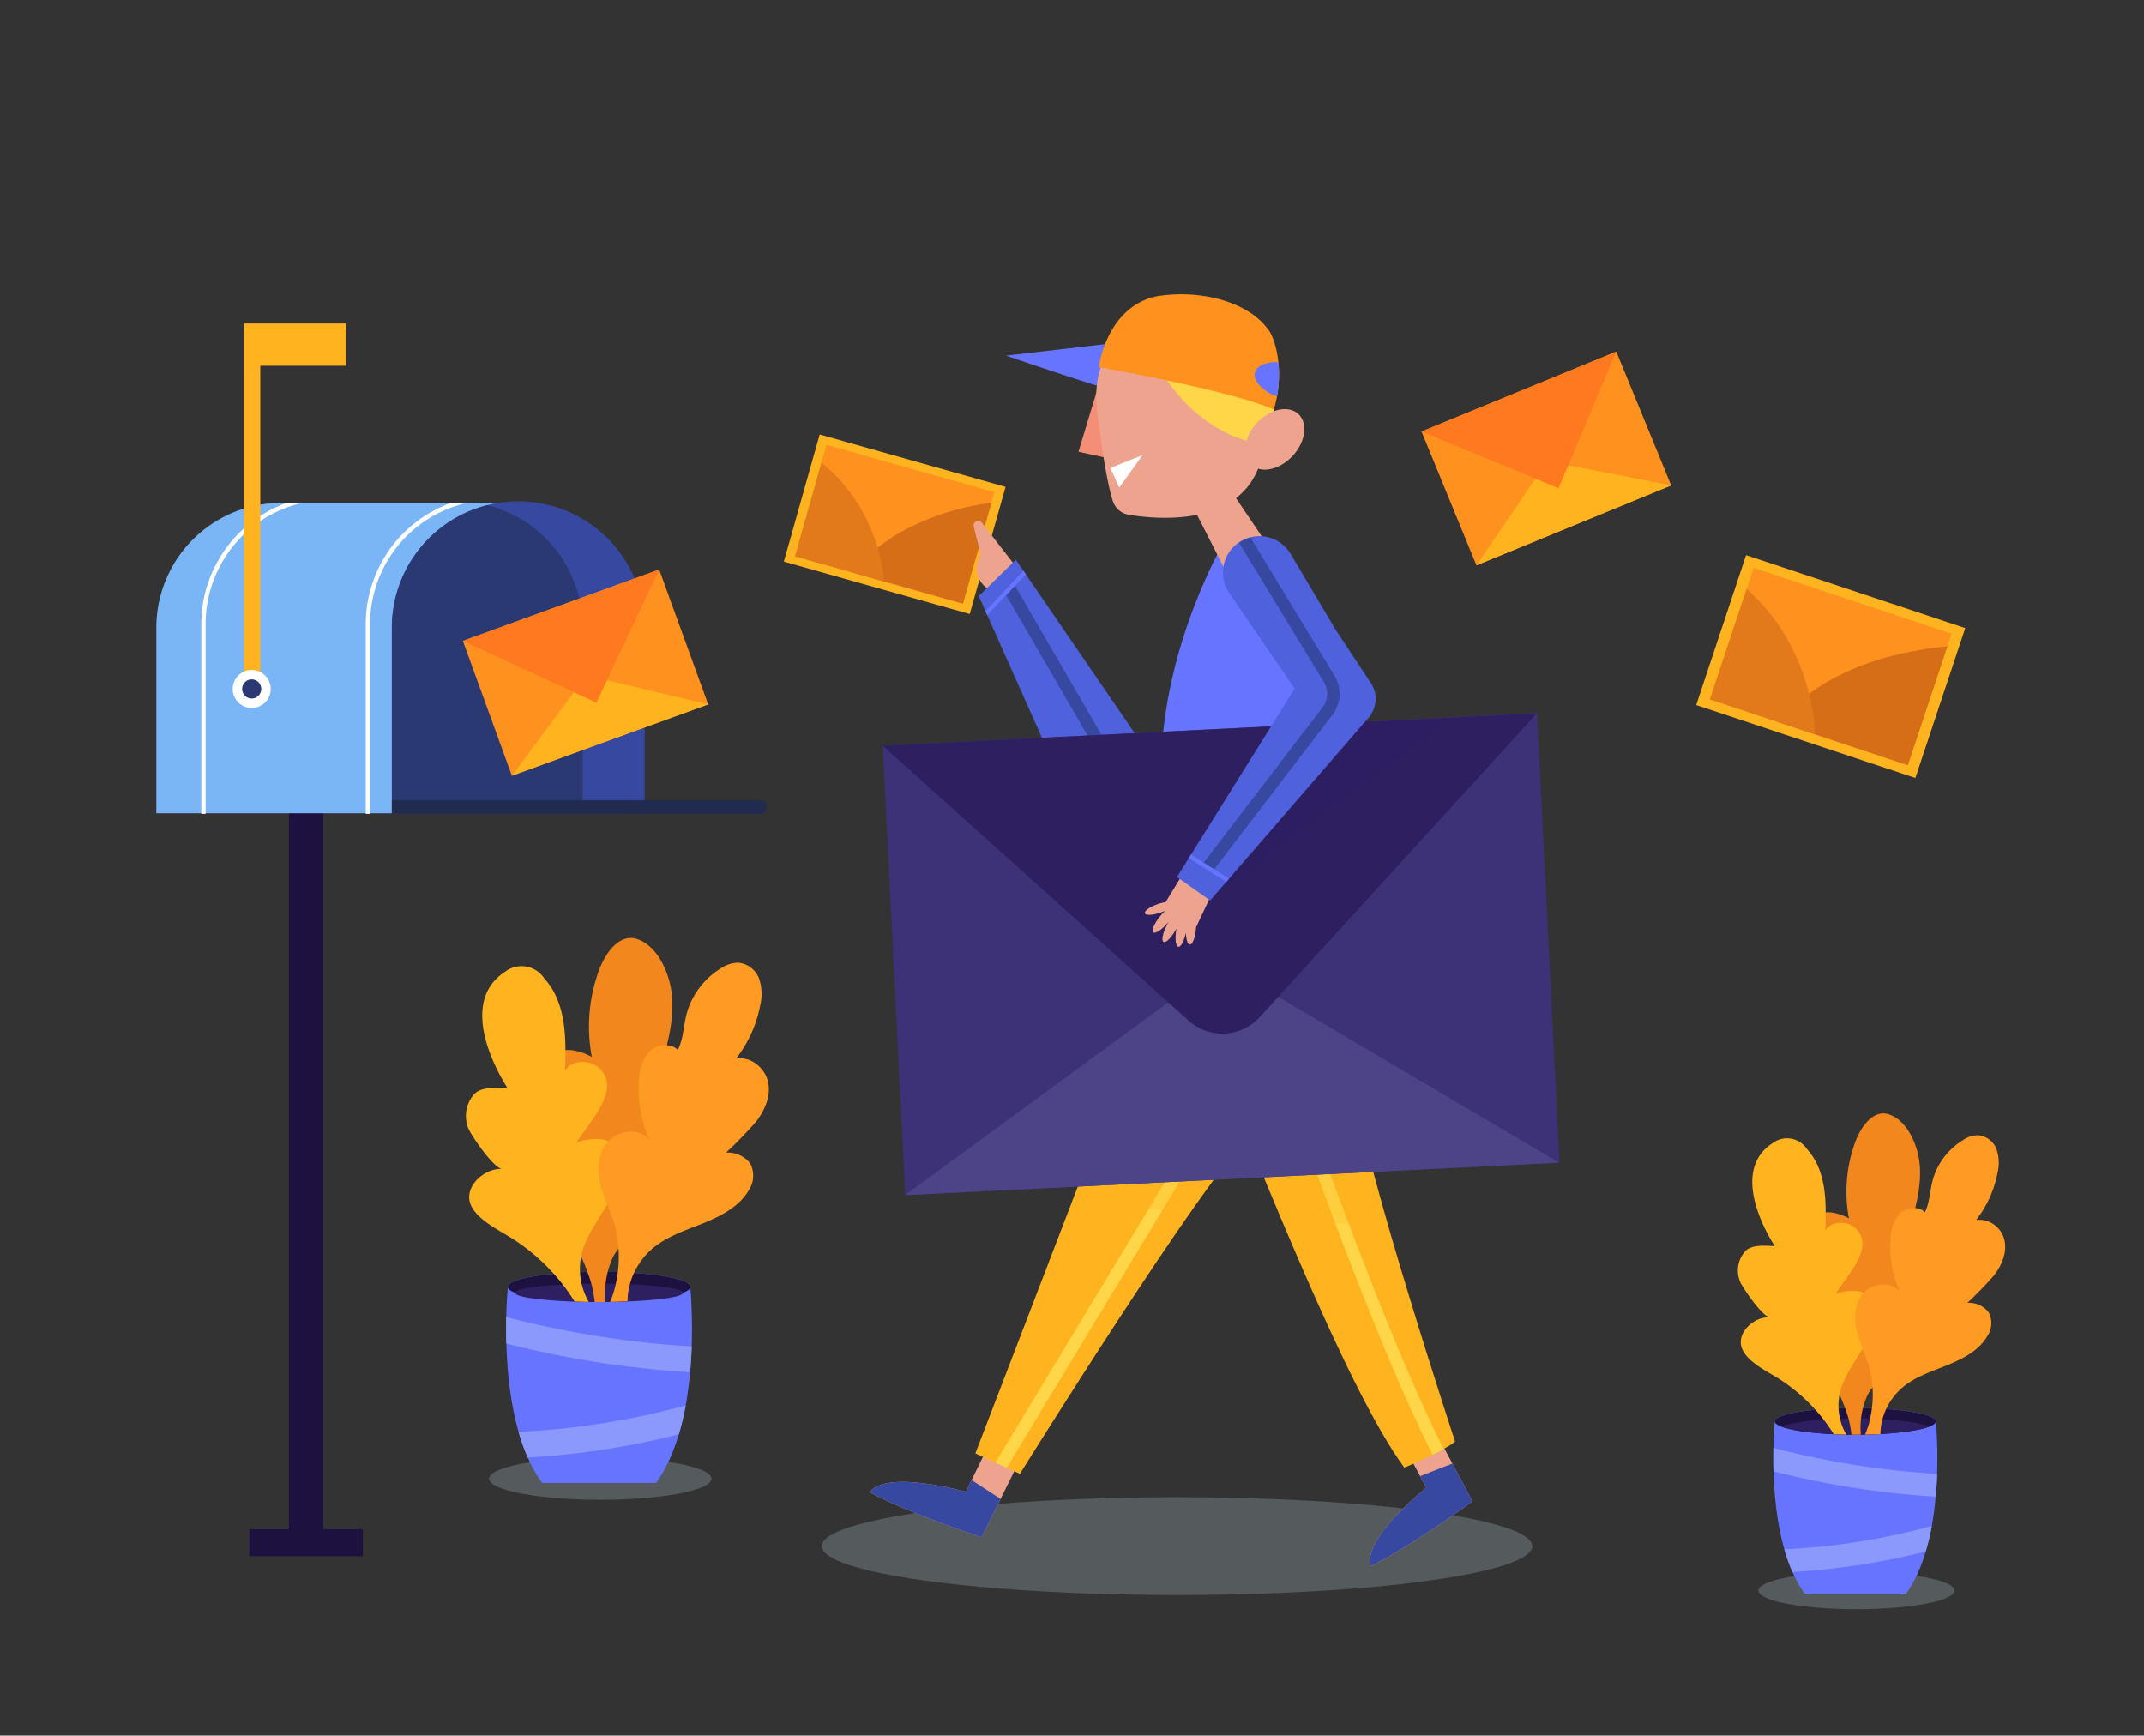 <svg xmlns="http://www.w3.org/2000/svg" xmlns:xlink="http://www.w3.org/1999/xlink" width="404" height="327" viewBox="0 0 404 327"><rect x="0" y="0" width="404" height="327" fill="#333333" stroke="none"/><defs><style>.a,.p{fill:#fff;}.a{stroke:#707070;}.b{fill:none;}.c{clip-path:url(#a);}.d{clip-path:url(#b);}.e{fill:#c3d6e2;opacity:0.24;}.ad,.e,.t,.z{mix-blend-mode:multiply;isolation:isolate;}.f{fill:#6774ff;}.g{fill:#1d113f;}.h{fill:#8b99fc;}.ad,.i{fill:#2d1f60;}.j{fill:#f2881d;}.k,.z{fill:#ffb41f;}.l{fill:#ff9a22;}.m{fill:#7ab5f5;}.n{fill:#3748a0;}.o{fill:#2b3972;}.q,.t{fill:#ff921e;}.r{fill:#ff791f;}.s{fill:#202b4f;}.t{opacity:0.3;}.u{fill:#d66e18;}.v{fill:#e2791b;}.w{fill:#eda38e;}.x{fill:#5061dd;}.y{fill:#ffd648;}.z{opacity:0.22;}.aa{fill:#f48e76;}.ab{fill:#3d3177;}.ac{fill:#4c4487;}.ad{opacity:0.48;}</style><clipPath id="a"><rect class="a" width="404" height="327" transform="translate(4957 467)"/></clipPath><clipPath id="b"><rect class="b" width="533.583" height="300.726"/></clipPath></defs><g class="c" transform="translate(-4957 -467)"><g transform="translate(4978.298 479.288)"><g class="d" transform="translate(0 0)"><g transform="translate(66.487 164.44)"><path class="e" d="M177.718,390.659c0,2.2-9.376,3.98-20.943,3.98s-20.942-1.782-20.942-3.98,9.376-3.98,20.942-3.98S177.718,388.461,177.718,390.659Z" transform="translate(-131.447 -288.793)"/><path class="f" d="M174.446,346.8l0-.006,0-.011c0-.061-.011-.13-.016-.182h-.039c-.6-1.483-8.035-2.655-17.141-2.655s-16.54,1.172-17.141,2.655h-.039c0,.052-.011.121-.016.182l0,.011,0,.006c-.333,3.791-1.83,25.55,6.468,36.937h21.459C176.275,372.353,174.779,350.594,174.446,346.8Z" transform="translate(-132.152 -281.066)"/><ellipse class="g" cx="17.2" cy="2.848" rx="17.2" ry="2.848" transform="translate(7.897 62.883)"/><g transform="translate(7.581 71.41)"><path class="h" d="M174.707,359.892a181.366,181.366,0,0,1-34.95-5.534c-.033,1.487-.036,3.178.016,5a186.431,186.431,0,0,0,34.634,5.4C174.558,363.072,174.653,361.44,174.707,359.892Z" transform="translate(-139.733 -354.358)"/><path class="h" d="M144.327,384.513a151.972,151.972,0,0,0,28.465-4.361,51.3,51.3,0,0,0,1.293-5.453,146.311,146.311,0,0,1-31.483,4.981A37.752,37.752,0,0,0,144.327,384.513Z" transform="translate(-140.252 -358.036)"/></g><ellipse class="i" cx="15.834" cy="1.735" rx="15.834" ry="1.735" transform="translate(9.263 65.11)"/><path class="j" d="M175.961,290.873a4.534,4.534,0,0,0-5.456-.76c1.121-4.034,2.1-8.213,1.642-12.376-.412-3.761-2.563-9.039-6.536-10.352-3.481-1.151-6.075,2.921-7.136,5.754a30.768,30.768,0,0,0-1.4,16.452,11,11,0,0,0-3.865-1.286c-8.229-.592-1.837,12.04-.51,15.445-.586-1.5-4.641,1.957-5.023,2.52a7.841,7.841,0,0,0-.863,7.164,26.015,26.015,0,0,0,3.862,6.435,38.873,38.873,0,0,1,6.312,12.438,21.925,21.925,0,0,1,.626,3.453c.276,0,.551.006.831.006.395,0,.786,0,1.174-.007a16.847,16.847,0,0,1,.048-3.454,16.44,16.44,0,0,1,.931-3.893,8.7,8.7,0,0,1,1.535-2.726,13.573,13.573,0,0,1,3.065-2.3,18.355,18.355,0,0,0,5.436-4.813,8.528,8.528,0,0,0,1.488-6.923,5.959,5.959,0,0,0-5.04-4.307c4.609-2.346,10.291-5.1,10.709-10.995A6.964,6.964,0,0,0,175.961,290.873Z" transform="translate(-133.343 -267.185)"/><path class="k" d="M157.258,318.346c1.837-3.182,4.862-10.744-.861-12.013a10.656,10.656,0,0,0-5.022.521c2.179-3.691,8.547-9.892,4.237-13.969-1.781-1.683-5.291-1.595-6.471.51.258-6.083.294-12.808-3.889-17.428a5.117,5.117,0,0,0-7.423-1.225c-7.71,5.021-3.362,15.806.53,21.949-2.041-.109-5.18-.435-6.505,1.309a6.228,6.228,0,0,0-.848,6.376c.629,1.353,4.7,7.382,6.324,7.49-3.038-.2-6.646,2.762-6.188,5.836.5,3.363,5.6,5.683,8.2,7.357a37.964,37.964,0,0,1,9.438,8.64,36.582,36.582,0,0,1,2.171,3.131c.869.04,1.766.069,2.686.086a12.335,12.335,0,0,1-1.341-3.4,12.117,12.117,0,0,1-.025-5.51C153.1,324.5,155.434,321.5,157.258,318.346Z" transform="translate(-130.478 -268.356)"/><path class="l" d="M190.722,302.77c1.654-2.15,2.785-4.854,2.221-7.461s-3.277-4.872-6.034-4.369a23.452,23.452,0,0,0,4.545-10,9.126,9.126,0,0,0-.2-5.068,4.647,4.647,0,0,0-3.989-3.017,6.058,6.058,0,0,0-3.268,1.1,14.6,14.6,0,0,0-6.406,8.582c-.588,2.26-.607,4.677-1.647,6.786-1.3-1.419-3.885-1.094-5.283.235a7.868,7.868,0,0,0-2.015,5.169,23.4,23.4,0,0,0,1.941,11.508c-1.718-2.186-5.6-1.879-7.563.11s-2.3,5.016-1.776,7.695,1.79,5.171,2.665,7.767a23.456,23.456,0,0,1,.342,11.564,17.273,17.273,0,0,1-1.085,3.4c1.135-.022,2.236-.062,3.291-.12a12.8,12.8,0,0,1,.433-3.158,13.487,13.487,0,0,1,4.672-7.1c2.743-2.15,6.213-3.231,9.48-4.571s6.569-3.136,8.263-6.1a4.914,4.914,0,0,0,.245-5.067,5.37,5.37,0,0,0-4.537-2.006A75.9,75.9,0,0,0,190.722,302.77Z" transform="translate(-136.002 -268.21)"/></g><g transform="translate(306.163 197.495)"><ellipse class="e" cx="18.482" cy="3.512" rx="18.482" ry="3.512" transform="translate(3.871 86.388)"/><path class="f" d="M461.865,377.8l0-.006,0-.01c0-.054-.01-.116-.014-.161h-.035c-.531-1.308-7.091-2.343-15.127-2.343s-14.6,1.035-15.128,2.343h-.035c0,.045-.009.106-.014.161l0,.01,0,.006c-.293,3.346-1.615,22.548,5.709,32.6h18.938C463.48,400.351,462.159,381.148,461.865,377.8Z" transform="translate(-424.539 -319.787)"/><path class="g" d="M461.928,377.8c0,1.388-6.8,2.514-15.179,2.514s-15.18-1.126-15.18-2.514,6.8-2.513,15.18-2.513S461.928,376.409,461.928,377.8Z" transform="translate(-424.6 -319.787)"/><g transform="translate(6.69 63.022)"><path class="h" d="M462.094,389.354a160.086,160.086,0,0,1-30.845-4.884c-.029,1.312-.031,2.8.016,4.411a164.507,164.507,0,0,0,30.565,4.763C461.964,392.16,462.048,390.719,462.094,389.354Z" transform="translate(-431.229 -384.47)"/><path class="h" d="M435.284,411.083a134.128,134.128,0,0,0,25.121-3.849,45.251,45.251,0,0,0,1.142-4.813,129.1,129.1,0,0,1-27.785,4.4A33.4,33.4,0,0,0,435.284,411.083Z" transform="translate(-431.687 -387.716)"/></g><path class="i" d="M433.041,379.214c2.311.9,7.7,1.531,13.974,1.531s11.663-.632,13.973-1.531c-2.311-.9-7.7-1.531-13.973-1.531S435.352,378.314,433.041,379.214Z" transform="translate(-424.867 -320.221)"/><path class="j" d="M463.2,328.442a4,4,0,0,0-4.814-.671c.99-3.561,1.851-7.248,1.449-10.922-.364-3.319-2.263-7.977-5.769-9.136-3.072-1.016-5.362,2.578-6.3,5.078a27.164,27.164,0,0,0-1.239,14.52,9.712,9.712,0,0,0-3.411-1.135c-7.263-.523-1.621,10.626-.451,13.631-.517-1.326-4.1,1.727-4.433,2.224a6.92,6.92,0,0,0-.761,6.322,22.946,22.946,0,0,0,3.408,5.679,34.312,34.312,0,0,1,5.57,10.977,19.458,19.458,0,0,1,.552,3.047c.244,0,.487,0,.734,0,.348,0,.693,0,1.035-.007a14.92,14.92,0,0,1,.043-3.048,14.524,14.524,0,0,1,.822-3.436,7.68,7.68,0,0,1,1.355-2.407,11.988,11.988,0,0,1,2.7-2.03,16.178,16.178,0,0,0,4.8-4.247,7.525,7.525,0,0,0,1.312-6.109,5.257,5.257,0,0,0-4.446-3.8c4.067-2.071,9.082-4.5,9.451-9.7A6.15,6.15,0,0,0,463.2,328.442Z" transform="translate(-425.59 -307.537)"/><path class="k" d="M446.7,352.687c1.622-2.807,4.291-9.482-.759-10.6a9.411,9.411,0,0,0-4.432.46c1.923-3.257,7.543-8.73,3.739-12.328-1.571-1.485-4.669-1.407-5.711.451.228-5.369.26-11.3-3.432-15.38a4.515,4.515,0,0,0-6.55-1.082c-6.8,4.432-2.968,13.95.467,19.371-1.8-.1-4.571-.384-5.741,1.155a5.5,5.5,0,0,0-.748,5.627c.555,1.2,4.151,6.516,5.58,6.612-2.681-.179-5.864,2.437-5.461,5.15.442,2.968,4.945,5.016,7.242,6.493a33.5,33.5,0,0,1,8.329,7.625A32.232,32.232,0,0,1,441.135,369q1.151.053,2.37.075a10.892,10.892,0,0,1-1.183-3,10.7,10.7,0,0,1-.023-4.863C443.028,358.115,445.086,355.475,446.7,352.687Z" transform="translate(-423.062 -308.571)"/><path class="l" d="M476.229,338.942c1.46-1.9,2.458-4.283,1.959-6.584a4.922,4.922,0,0,0-5.325-3.857,20.7,20.7,0,0,0,4.011-8.824,8.061,8.061,0,0,0-.174-4.473,4.1,4.1,0,0,0-3.522-2.662,5.347,5.347,0,0,0-2.883.97,12.882,12.882,0,0,0-5.653,7.574c-.519,1.995-.536,4.129-1.455,5.989-1.142-1.253-3.428-.965-4.662.207a6.948,6.948,0,0,0-1.778,4.562A20.651,20.651,0,0,0,458.461,342c-1.516-1.928-4.94-1.659-6.675.1s-2.033,4.426-1.568,6.791a55.626,55.626,0,0,0,2.352,6.854,20.7,20.7,0,0,1,.3,10.205,15.269,15.269,0,0,1-.957,3c1-.02,1.973-.055,2.9-.106a11.314,11.314,0,0,1,.381-2.788,11.9,11.9,0,0,1,4.124-6.269c2.421-1.9,5.484-2.852,8.366-4.034s5.8-2.768,7.292-5.386a4.337,4.337,0,0,0,.216-4.473,4.738,4.738,0,0,0-4-1.77A67.35,67.35,0,0,0,476.229,338.942Z" transform="translate(-427.937 -308.442)"/></g><g transform="translate(8.156 48.657)"><rect class="g" width="6.489" height="140.52" transform="translate(24.987 89.844)"/><rect class="g" width="21.378" height="5.078" transform="translate(17.542 227.182)"/><path class="m" d="M148.117,225.591V190.628A23.513,23.513,0,0,0,124.6,167.115H82.785a23.513,23.513,0,0,0-23.513,23.513v34.963Z" transform="translate(-59.272 -133.306)"/><path class="n" d="M161.085,225.525V190.56a23.813,23.813,0,0,0-23.813-23.813h0a23.813,23.813,0,0,0-23.814,23.813v34.965Z" transform="translate(-69.07 -133.24)"/><path class="o" d="M149.429,225.684V190.719a23.821,23.821,0,0,0-17.985-23.092,23.822,23.822,0,0,0-17.986,23.092v34.965Z" transform="translate(-69.07 -133.399)"/><g transform="translate(8.467 33.809)"><path class="p" d="M70.427,225.7v-35.77a23.44,23.44,0,0,1,18.19-22.811H85.689a24.263,24.263,0,0,0-16.081,22.811V225.7Z" transform="translate(-69.608 -167.115)"/></g><g transform="translate(39.462 33.809)"><path class="p" d="M108.264,225.7v-35.77a23.44,23.44,0,0,1,18.19-22.811h-2.928a24.263,24.263,0,0,0-16.082,22.811V225.7Z" transform="translate(-107.445 -167.115)"/></g><g transform="translate(57.764 46.36)"><rect class="q" width="39.359" height="27.037" transform="translate(0 13.443) rotate(-19.971)"/><path class="k" d="M141.06,225.694l36.992-13.443-22.925-5.465Z" transform="translate(-131.826 -186.84)"/><path class="r" d="M166.779,182.437,129.787,195.88l25.167,11.637Z" transform="translate(-129.787 -182.437)"/></g><path class="k" d="M98.688,125.843H79.435v68.233H82.51V133.809H98.688Z" transform="translate(-62.918 -125.843)"/><circle class="p" cx="3.584" cy="3.584" r="3.584" transform="translate(14.388 65.277)"/><path class="o" d="M82.613,209.507a1.8,1.8,0,1,0-1.8,1.8A1.8,1.8,0,0,0,82.613,209.507Z" transform="translate(-62.842 -140.647)"/><path class="s" d="M182.823,238.066H113.458v-2.545h69.365a1.272,1.272,0,0,1,1.272,1.272h0A1.273,1.273,0,0,1,182.823,238.066Z" transform="translate(-69.07 -145.676)"/></g><g transform="translate(298.327 92.308)"><rect class="k" width="43.522" height="29.766" transform="translate(9.396 0) rotate(18.401)"/><path class="p" d="M481.529,200.631" transform="translate(-425.799 -183.018)"/><rect class="q" width="39.31" height="26.123" transform="translate(10.819 2.393) rotate(18.401)"/><path class="t" d="M424.97,192.031a5.005,5.005,0,0,1,2.434-1.581,2.639,2.639,0,0,1,2.091.142,3.585,3.585,0,0,1,1.284,2.445c1.506-2.2,3.866-4.092,6.527-3.984a3.406,3.406,0,0,1,1.486.364c1.267.683,1.7,2.28,1.833,3.713a18.487,18.487,0,0,1-.695,7.026,2.451,2.451,0,0,1,3.557-.161,4.769,4.769,0,0,1,1.255,3.713,9.43,9.43,0,0,1-.91,3.737,6.009,6.009,0,0,1-2.112,2.548,5.526,5.526,0,0,1-1.766.695c-2.916.641-5.915-.514-8.566-1.888a49.59,49.59,0,0,1-4.748-2.806,3.166,3.166,0,0,1-1.427-1.545" transform="translate(-415.571 -180.923)"/><path class="t" d="M435.158,207.534c.677-1.1,1.6-2.768,2.829-3.3a3.183,3.183,0,0,1,3.622.923,22.183,22.183,0,0,0,1.6-3.5,17.7,17.7,0,0,1,2.069-3.585c1.19-1.6,2.935-3.1,4.917-2.894a4.15,4.15,0,0,1,2.785,1.641,6.49,6.49,0,0,1,1.2,3.057,4.466,4.466,0,0,1,2.75-1.99,3.03,3.03,0,0,1,3.078,1.15,5.108,5.108,0,0,1,.641,2.393,13.774,13.774,0,0,1,.041,3.531c-.063.389-.16.774-.188,1.167-.023.319,0,.641-.009.961a4.952,4.952,0,0,1-4,4.789c-2.364.385-4.214,2.032-6.6,2.3a10.792,10.792,0,0,1-3.9-.442,34.086,34.086,0,0,1-7.816-3.1,5.988,5.988,0,0,1-2.126-1.679" transform="translate(-417.413 -182.029)"/><path class="u" d="M432.362,214.385l24.419,8.124,7.459-22.422c-7.406.75-14.778,2.471-21.332,5.978A37.326,37.326,0,0,0,432.362,214.385Z" transform="translate(-416.908 -182.919)"/><path class="v" d="M430.047,194.418a37.616,37.616,0,0,0-6.485-7.518l-6.924,20.815,19.834,6.6A40.823,40.823,0,0,0,430.047,194.418Z" transform="translate(-414.064 -180.535)"/></g><g transform="translate(246.564 53.954)"><rect class="q" width="39.67" height="27.251" transform="translate(0 15.057) rotate(-22.306)"/><path class="k" d="M362.933,177.136l36.7-15.057-23.311-4.562Z" transform="translate(-352.59 -136.867)"/><path class="r" d="M387.009,132.309l-36.7,15.057,25.823,10.686Z" transform="translate(-350.307 -132.309)"/></g><g transform="translate(126.405 43.15)"><ellipse class="e" cx="66.947" cy="9.219" rx="66.947" ry="9.219" transform="translate(7.135 226.652)"/><g transform="translate(0)"><g transform="translate(0 26.419)"><rect class="k" width="36.388" height="24.887" transform="translate(6.754 0) rotate(15.747)"/><path class="p" d="M259.941,167.139" transform="translate(-213.807 -154.222)"/><rect class="q" width="32.866" height="21.841" transform="translate(8.035 1.944) rotate(15.747)"/><path class="t" d="M212.4,162.04a4.192,4.192,0,0,1,1.971-1.415,2.207,2.207,0,0,1,1.751.038,3,3,0,0,1,1.167,1.993c1.172-1.893,3.071-3.567,5.3-3.581a2.86,2.86,0,0,1,1.255.247,3.759,3.759,0,0,1,1.675,3.03,15.448,15.448,0,0,1-.309,5.895,2.05,2.05,0,0,1,2.965-.271,3.987,3.987,0,0,1,1.192,3.052,7.874,7.874,0,0,1-.616,3.156,5.023,5.023,0,0,1-1.665,2.21,4.626,4.626,0,0,1-1.448.649c-2.41.648-4.96-.2-7.228-1.246a41.255,41.255,0,0,1-4.073-2.159,2.646,2.646,0,0,1-1.252-1.235" transform="translate(-205.21 -152.764)"/><path class="t" d="M221.586,174.573c.523-.94,1.228-2.373,2.235-2.864a2.659,2.659,0,0,1,3.06.631,18.5,18.5,0,0,0,1.2-2.985,14.77,14.77,0,0,1,1.589-3.074c.932-1.38,2.332-2.7,3.994-2.607a3.469,3.469,0,0,1,2.39,1.262,5.427,5.427,0,0,1,1.124,2.507,3.731,3.731,0,0,1,2.22-1.769,2.533,2.533,0,0,1,2.616.841,4.27,4.27,0,0,1,.627,1.973,11.5,11.5,0,0,1,.171,2.947c-.038.328-.1.653-.112.982-.007.268.024.535.029.8a4.141,4.141,0,0,1-3.151,4.154c-1.96.414-3.441,1.861-5.423,2.178a9,9,0,0,1-3.274-.218,28.5,28.5,0,0,1-6.648-2.29,5,5,0,0,1-1.84-1.321" transform="translate(-206.872 -153.595)"/><path class="u" d="M219.532,180.256l20.709,5.839L245.6,167.08a47.846,47.846,0,0,0-17.585,5.819A31.193,31.193,0,0,0,219.532,180.256Z" transform="translate(-206.5 -154.212)"/><path class="v" d="M216.881,163.883a31.443,31.443,0,0,0-5.707-6.027L206.2,175.508l16.821,4.743A34.134,34.134,0,0,0,216.881,163.883Z" transform="translate(-204.089 -152.544)"/><path class="w" d="M255.082,179.645l-6.281-8.067a.861.861,0,0,0-1.5.778l1.308,5.243s-3.353,5.132,3.952,7.776" transform="translate(-211.514 -154.964)"/><path class="x" d="M255.443,180.182l25.367,37.025-17.718,2.649-14.645-32.834Z" transform="translate(-211.729 -156.581)"/><path class="n" d="M256.154,185.686a18.562,18.562,0,0,1-1.674,1.775l18.594,32.062,2.487-.372Z" transform="translate(-212.82 -157.576)"/><path class="f" d="M250.33,191.083l7.276-7.688-.451-.658-7.169,7.575Z" transform="translate(-212.007 -157.043)"/></g><path class="f" d="M303.19,174.049s-12.591,20.279-12.819,44.7,32.482,5.981,32.482,5.981l-2.591-28.412Z" transform="translate(-219.31 -129.053)"/><g transform="translate(16.145 149.967)"><path class="w" d="M245.162,385.366l-3.694,7.53s-14.787-4.247-18.135.068c7.024,3.871,21.1,8.507,21.1,8.507l7.522-15.156" transform="translate(-223.333 -317.232)"/><path class="w" d="M345.1,383.5l3.973,7.387s-12.059,9.553-10.5,14.786c7.236-3.458,19.2-12.21,19.2-12.21l-7.946-14.938" transform="translate(-244.147 -315.995)"/><path class="n" d="M242.559,391.843l-1.092,2.224s-14.786-4.247-18.134.068c7.024,3.871,21.1,8.507,21.1,8.507l3.59-7.235Z" transform="translate(-223.333 -318.404)"/><path class="n" d="M347.9,390.427l1.174,2.181s-12.059,9.553-10.5,14.786c7.236-3.458,19.2-12.21,19.2-12.21l-3.793-7.131Z" transform="translate(-244.147 -317.718)"/><path class="k" d="M310.1,311.263c.629.052,18.34,46.7,29.708,62.046,8.754-3.785,9.547-4.949,9.547-4.949s-16.816-51.036-18.893-66.169" transform="translate(-239.024 -302.192)"/><path class="k" d="M268.944,317.156l-21.271,55.373,8.4,3.849s34.956-56.153,43.3-63.622" transform="translate(-227.734 -304.102)"/><path class="y" d="M254.426,375.52l37-61.215-2.994.433-36.15,59.8Z" transform="translate(-228.568 -304.382)"/><path class="y" d="M321.541,308.219c4.889,13.762,16.6,45.852,25.668,63.573.851-.421,1.534-.779,2.078-1.082C340.354,353.2,328.555,320.922,323.7,307.3Z" transform="translate(-241.092 -303.116)"/><path class="z" d="M316.608,326.46q3.964.31,7.926.631,6.162.51,12.328.987c-3.051-10.563-5.659-20.5-6.4-25.886L310.1,311.263C310.336,311.283,312.9,317.657,316.608,326.46Z" transform="translate(-239.024 -302.192)"/><path class="z" d="M272.384,325.757q9.906.648,19.809,1.343c4.831-6.911,8.941-12.356,11.162-14.344l-30.43,4.4-3.238,8.429Z" transform="translate(-231.715 -304.102)"/></g><path class="f" d="M275.344,130.312l-20.637,2.39s18.874,6.466,18.938,6.068S275.344,130.312,275.344,130.312Z" transform="translate(-212.861 -121.144)"/><path class="aa" d="M275.037,140.636,271.4,152.691l6.488,1.408Z" transform="translate(-215.88 -123.011)"/><path class="w" d="M290.222,125.787s-16.791-1.158-14.514,17.085c1.149,9.207,2.145,14.015,2.9,16.4a3.812,3.812,0,0,0,3.029,2.6c5.671.935,20.937,2.246,24.741-9.78,4.7-14.852-1.545-24.7-1.545-24.7Z" transform="translate(-216.62 -120.323)"/><path class="p" d="M278.721,158.538l6.089-2.447-4.4,6.142Z" transform="translate(-217.203 -125.805)"/><rect class="ab" width="123.413" height="84.777" transform="matrix(0.999, -0.05, 0.05, 0.999, 18.635, 85.059)"/><path class="ac" d="M231.5,316.682l123.262-6.109-63.644-37.552Z" transform="translate(-208.664 -146.95)"/><path class="i" d="M349.634,215.5l-123.261,6.109,57.634,51.8a9.521,9.521,0,0,0,13.4-.664Z" transform="translate(-207.737 -136.548)"/><path class="y" d="M308.977,150.079a24.311,24.311,0,0,0,2.746-8.412,42.248,42.248,0,0,0-2.855-3.792l-19.858-3.6s5.962,13.057,19.272,15.677C308.525,150.006,308.755,150.045,308.977,150.079Z" transform="translate(-219.064 -121.861)"/><path class="w" d="M296.8,165.227l9.026,17.734,8.316-5.309-11.3-16.765Z" transform="translate(-220.472 -126.673)"/><path class="q" d="M276.077,132.86c.416.061,24.488,4.285,32.964,7.971,2.144-6.831.36-13.731-1.311-15.4-3.784-4.911-12.427-7.182-20.319-6a9.348,9.348,0,0,0-.926.181C277.411,121.926,276.077,132.86,276.077,132.86Z" transform="translate(-216.725 -119.12)"/><path class="f" d="M314.023,134.982a3.712,3.712,0,0,0-1.436.732,1.983,1.983,0,0,0-.709,1.41,2.624,2.624,0,0,0,.663,1.6,7.294,7.294,0,0,0,3.585,2.456,22.682,22.682,0,0,0,.247-6.433A6.668,6.668,0,0,0,314.023,134.982Z" transform="translate(-223.199 -121.942)"/><path class="w" d="M301.44,250.99l-5.767-2.223-5.046,8.248c-.02.03-.028.054-.045.083a8.237,8.237,0,0,0-1.5.374c-1.476.511-2.548,1.283-2.4,1.723s1.472.383,2.948-.128a8.826,8.826,0,0,0,.913-.375,10.866,10.866,0,0,0-.876.928c-1.185,1.409-1.819,2.825-1.417,3.163s1.689-.529,2.874-1.938c.022-.026.04-.052.061-.078-.084.141-.168.282-.249.433-.874,1.62-1.207,3.136-.745,3.385s1.546-.862,2.419-2.481l.013-.027c-.318,1.8-.16,3.337.356,3.429.47.084,1.073-1.067,1.422-2.637.046,1.271.327,2.2.734,2.227.524.036,1.054-1.422,1.183-3.259,0-.019,0-.038,0-.057a2.7,2.7,0,0,0,.319-.637Z" transform="translate(-218.641 -142.564)"/><path class="w" d="M318.672,154.365c-2.456,2.638-5.95,3.378-7.8,1.652s-1.366-5.265,1.09-7.9,5.95-3.378,7.805-1.652S321.129,151.726,318.672,154.365Z" transform="translate(-222.813 -123.896)"/><path class="ad" d="M313.4,218.19l-11.808,32.725,45.082-34.188Z" transform="translate(-221.34 -136.77)"/><g transform="translate(74.082 45.639)"><path class="x" d="M323.874,192.276h0l-8.486-14.3a6.863,6.863,0,1,0-11.529,7.447l12.373,18.073-22.173,35.5,6.253,4.414,29.863-34.462a5.375,5.375,0,0,0,.424-6.483Z" transform="translate(-294.059 -174.834)"/><g transform="translate(2.222 0.222)"><path class="n" d="M324.756,201.129,308.92,175.1a6.861,6.861,0,0,0-2.005.877c-.048.031-.091.067-.138.1l15.983,26.264a4.163,4.163,0,0,1-.252,4.723L299.668,236.9a4.967,4.967,0,0,1,2.385.732l22.31-29.14A6.486,6.486,0,0,0,324.756,201.129Z" transform="translate(-297.296 -175.105)"/><path class="f" d="M303.833,253.142l.514-.594q-3.562-2.3-7.163-4.541l-.413.661Q300.319,250.877,303.833,253.142Z" transform="translate(-296.772 -188.288)"/></g></g></g></g></g></g></g></svg>